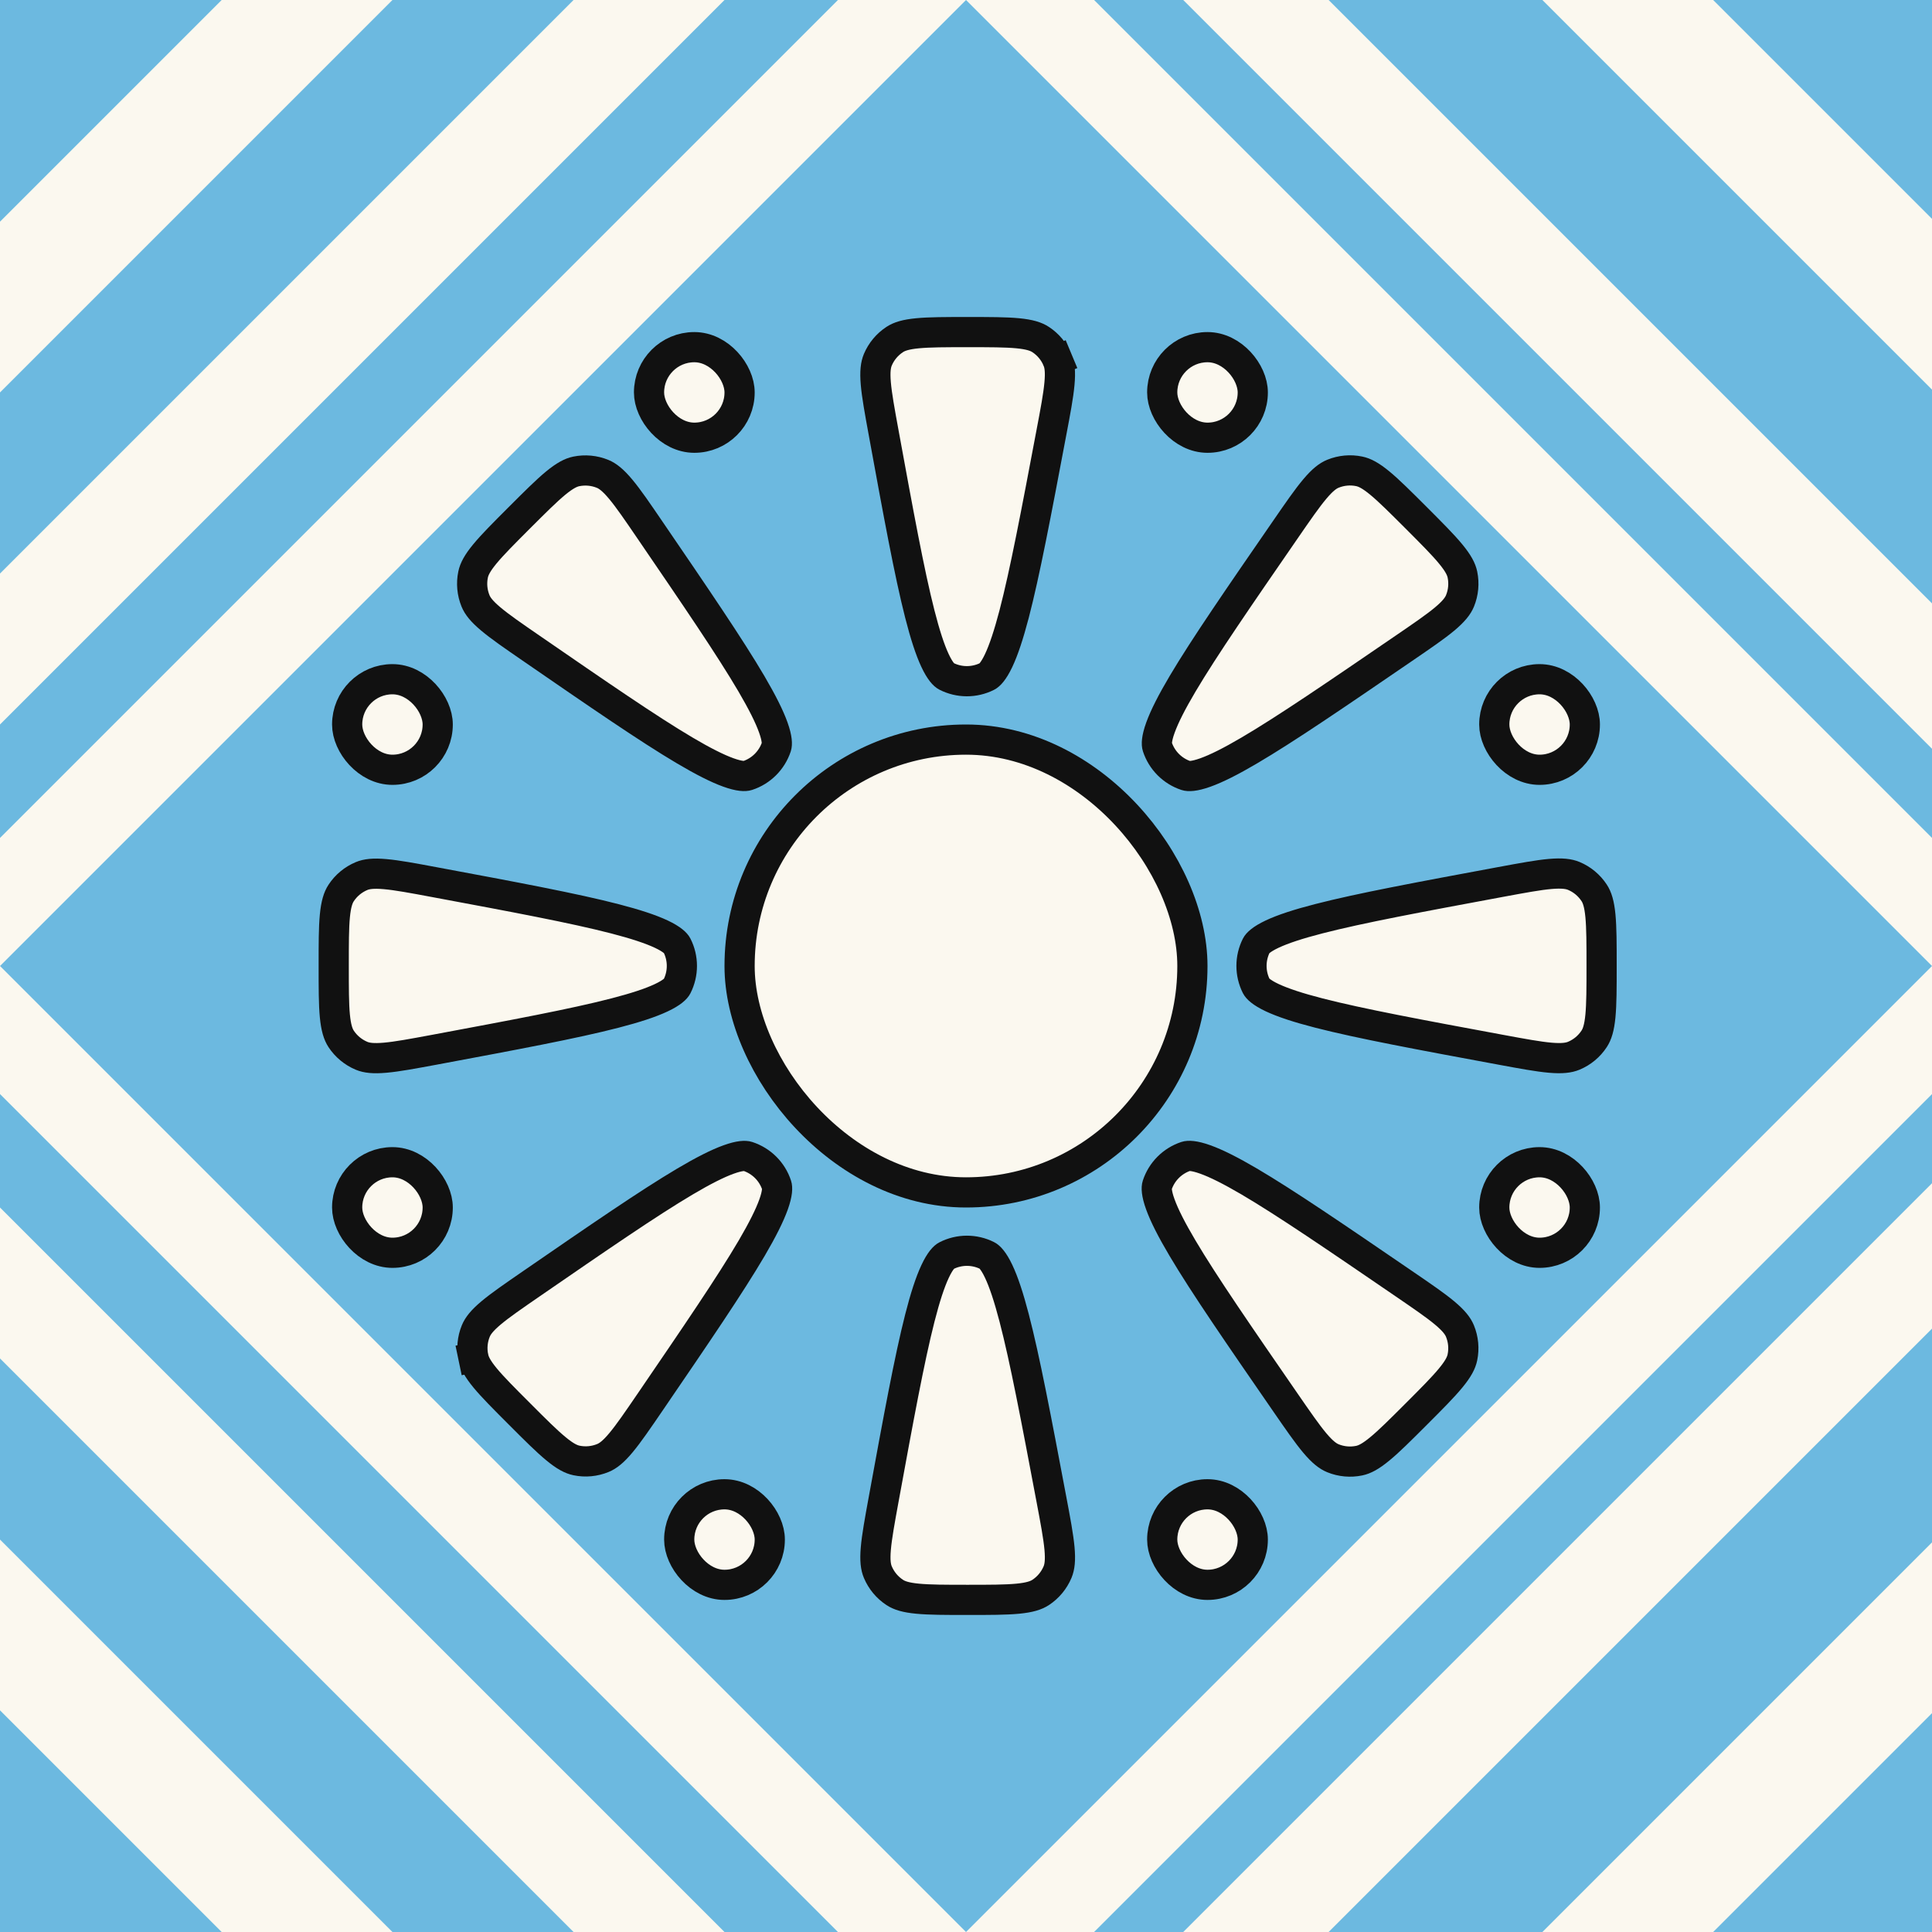 <svg width="64" height="64" viewBox="0 0 64 64" fill="none" xmlns="http://www.w3.org/2000/svg">
<rect x="0" y="0" width="64" height="64" fill="#808080" stroke="none"/>
<g clip-path="url(#clip0_400_2443)">
<rect width="64" height="64" fill="#6CB9E0"/>
<rect x="-21.828" y="32" width="76.191" height="76.191" transform="rotate(-45 -21.828 32)" fill="#6CB9E0"/>
<rect x="-21.828" y="32" width="76.191" height="76.191" transform="rotate(-45 -21.828 32)" stroke="#FBF8EF" stroke-width="4"/>
<rect width="62.941" height="62.941" transform="translate(-13 32) rotate(-45)" fill="#FBF8EF"/>
<rect width="56" height="56" transform="translate(-8 32) rotate(-45)" fill="#6CB9E0"/>
<path d="M32 24L32.791 29.048L36 25.072L34.161 29.839L38.928 28L34.952 31.209L40 32L34.952 32.791L38.928 36L34.161 34.161L36 38.928L32.791 34.952L32 40L31.209 34.952L28 38.928L29.839 34.161L25.072 36L29.048 32.791L24 32L29.048 31.209L25.072 28L29.839 29.839L28 25.072L31.209 29.048L32 24Z" fill="#6CB9E0"/>
<rect x="-2.121" y="32" width="48.255" height="48.255" transform="rotate(-45 -2.121 32)" fill="#6CB9E0"/>
<rect x="-2.121" y="32" width="48.255" height="48.255" transform="rotate(-45 -2.121 32)" stroke="#FBF8EF" stroke-width="3"/>
<path d="M32.93 24L33.721 29.048L36.93 25.072L35.09 29.839L39.858 28L35.881 31.209L40.93 32L35.881 32.791L39.858 36L35.09 34.161L36.93 38.928L33.721 34.952L32.93 40L32.139 34.952L28.93 38.928L30.769 34.161L26.002 36L29.978 32.791L24.93 32L29.978 31.209L26.002 28L30.769 29.839L28.93 25.072L32.139 29.048L32.93 24Z" fill="#6CB9E0"/>
<path d="M49.712 29.216C50.441 29.081 50.953 28.986 51.352 28.951C51.745 28.917 51.969 28.947 52.136 29.017C52.411 29.132 52.644 29.327 52.808 29.576C52.908 29.727 52.978 29.942 53.016 30.335C53.054 30.733 53.055 31.254 53.055 31.995C53.055 32.736 53.054 33.256 53.016 33.654C52.978 34.047 52.908 34.262 52.808 34.413C52.645 34.662 52.411 34.857 52.136 34.972C51.969 35.042 51.746 35.072 51.352 35.038C50.953 35.003 50.442 34.909 49.714 34.774C47.037 34.278 45.057 33.91 43.688 33.558C43.003 33.382 42.497 33.215 42.143 33.049C41.775 32.876 41.653 32.74 41.618 32.672C41.404 32.247 41.404 31.746 41.618 31.32C41.652 31.253 41.774 31.117 42.143 30.943C42.496 30.777 43.003 30.61 43.688 30.434C45.057 30.081 47.037 29.713 49.712 29.216Z" fill="#FBF8EF" stroke="#111111"/>
<path d="M14.395 29.223C17.05 29.718 19.013 30.085 20.371 30.437C21.051 30.613 21.553 30.779 21.905 30.944C22.27 31.116 22.392 31.252 22.426 31.319C22.643 31.746 22.642 32.25 22.426 32.677C22.392 32.744 22.27 32.88 21.904 33.052C21.553 33.218 21.051 33.383 20.371 33.559C19.013 33.911 17.049 34.277 14.395 34.773C13.668 34.908 13.157 35.003 12.759 35.038C12.366 35.073 12.143 35.044 11.976 34.974C11.7 34.858 11.464 34.663 11.3 34.413C11.201 34.261 11.131 34.047 11.093 33.655C11.055 33.257 11.055 32.737 11.055 31.998C11.055 31.258 11.055 30.739 11.093 30.341C11.131 29.948 11.201 29.734 11.3 29.583C11.464 29.332 11.7 29.137 11.976 29.021C12.143 28.951 12.366 28.922 12.759 28.957C13.158 28.992 13.668 29.087 14.395 29.223Z" fill="#FBF8EF" stroke="#111111"/>
<path d="M29.272 14.334C29.139 13.607 29.046 13.098 29.012 12.7C28.979 12.308 29.009 12.085 29.079 11.918C29.195 11.643 29.39 11.41 29.64 11.246C29.791 11.147 30.005 11.077 30.396 11.04C30.794 11.002 31.312 11.001 32.05 11.001C32.793 11.001 33.314 11.002 33.713 11.04C34.107 11.078 34.322 11.148 34.473 11.248C34.723 11.412 34.918 11.648 35.033 11.924L35.495 11.731L35.033 11.924C35.103 12.091 35.133 12.315 35.096 12.709C35.06 13.109 34.964 13.621 34.825 14.35C34.322 17.014 33.949 18.984 33.593 20.347C33.414 21.028 33.247 21.532 33.08 21.884C32.906 22.251 32.77 22.372 32.702 22.406C32.276 22.62 31.773 22.619 31.348 22.402C31.28 22.368 31.145 22.245 30.973 21.878C30.808 21.525 30.643 21.02 30.469 20.337C30.121 18.973 29.76 17 29.272 14.334Z" fill="#FBF8EF" stroke="#111111"/>
<path d="M29.273 49.664C29.761 46.998 30.123 45.026 30.471 43.661C30.645 42.978 30.81 42.474 30.975 42.121C31.147 41.753 31.282 41.631 31.35 41.597C31.775 41.38 32.278 41.379 32.704 41.593C32.772 41.627 32.908 41.748 33.082 42.115C33.249 42.467 33.416 42.971 33.594 43.653C33.95 45.015 34.323 46.985 34.826 49.649C34.964 50.378 35.06 50.89 35.097 51.29C35.133 51.684 35.103 51.907 35.034 52.075C34.918 52.351 34.723 52.587 34.474 52.751C34.322 52.851 34.108 52.921 33.714 52.959C33.314 52.997 32.793 52.998 32.051 52.998C31.312 52.998 30.794 52.997 30.397 52.959C30.005 52.922 29.791 52.852 29.64 52.752C29.391 52.589 29.196 52.355 29.08 52.08C29.009 51.913 28.979 51.691 29.013 51.298C29.047 50.901 29.14 50.391 29.273 49.664Z" fill="#FBF8EF" stroke="#111111"/>
<path d="M42.583 17.54C43.002 16.932 43.297 16.505 43.555 16.199C43.809 15.897 43.988 15.761 44.156 15.693C44.431 15.581 44.734 15.553 45.026 15.614C45.203 15.65 45.404 15.752 45.708 16.003C46.016 16.257 46.383 16.624 46.907 17.147C47.431 17.672 47.799 18.04 48.054 18.35C48.306 18.655 48.408 18.856 48.445 19.034C48.505 19.327 48.477 19.63 48.364 19.906C48.295 20.074 48.157 20.253 47.854 20.507C47.546 20.764 47.116 21.058 46.503 21.477C44.259 23.012 42.599 24.147 41.381 24.862C40.772 25.22 40.296 25.459 39.929 25.59C39.546 25.727 39.363 25.717 39.291 25.693C38.839 25.544 38.485 25.188 38.337 24.735C38.313 24.663 38.304 24.48 38.443 24.098C38.576 23.731 38.817 23.256 39.177 22.648C39.897 21.434 41.039 19.778 42.583 17.54Z" fill="#FBF8EF" stroke="#111111"/>
<path d="M17.608 42.522C19.834 40.989 21.482 39.855 22.69 39.14C23.295 38.782 23.767 38.543 24.133 38.411C24.513 38.273 24.695 38.282 24.767 38.306C25.222 38.454 25.579 38.809 25.728 39.263C25.752 39.335 25.762 39.517 25.626 39.898C25.495 40.264 25.258 40.737 24.903 41.344C24.192 42.555 23.065 44.207 21.541 46.439C21.123 47.051 20.829 47.481 20.573 47.788C20.32 48.092 20.141 48.229 19.973 48.298C19.696 48.412 19.391 48.441 19.098 48.38C18.92 48.343 18.719 48.242 18.415 47.99C18.105 47.735 17.737 47.368 17.213 46.843C16.691 46.321 16.325 45.954 16.07 45.646C15.82 45.343 15.718 45.142 15.681 44.965L15.192 45.067L15.681 44.965C15.62 44.672 15.648 44.368 15.761 44.092C15.83 43.924 15.966 43.745 16.267 43.492C16.573 43.235 17 42.941 17.608 42.522Z" fill="#FBF8EF" stroke="#111111"/>
<path d="M17.598 21.474C16.99 21.056 16.563 20.761 16.258 20.504C15.956 20.251 15.82 20.072 15.752 19.905C15.639 19.628 15.611 19.324 15.672 19.032C15.709 18.854 15.81 18.654 16.061 18.35C16.315 18.042 16.681 17.675 17.203 17.153C17.728 16.629 18.096 16.261 18.405 16.006C18.71 15.755 18.911 15.653 19.089 15.616C19.382 15.556 19.687 15.584 19.964 15.698C20.131 15.767 20.31 15.905 20.563 16.208C20.82 16.516 21.113 16.945 21.531 17.558C23.056 19.791 24.183 21.443 24.894 22.654C25.249 23.261 25.487 23.734 25.617 24.1C25.753 24.481 25.743 24.663 25.72 24.735C25.57 25.189 25.213 25.545 24.759 25.692C24.686 25.716 24.504 25.725 24.124 25.587C23.759 25.455 23.286 25.216 22.681 24.858C21.472 24.143 19.825 23.008 17.598 21.474Z" fill="#FBF8EF" stroke="#111111"/>
<path d="M42.582 46.46C41.037 44.221 39.894 42.565 39.174 41.35C38.813 40.742 38.572 40.267 38.439 39.9C38.3 39.518 38.309 39.335 38.333 39.263C38.481 38.81 38.835 38.455 39.287 38.305C39.359 38.281 39.541 38.271 39.924 38.408C40.292 38.539 40.768 38.779 41.378 39.136C42.596 39.852 44.257 40.987 46.502 42.522C47.115 42.941 47.545 43.235 47.853 43.492C48.157 43.746 48.294 43.925 48.363 44.093C48.476 44.369 48.505 44.672 48.444 44.965C48.408 45.143 48.306 45.344 48.054 45.649C47.799 45.959 47.431 46.328 46.906 46.853C46.383 47.376 46.016 47.742 45.707 47.996C45.403 48.247 45.203 48.349 45.025 48.386C44.734 48.446 44.431 48.419 44.156 48.307C43.987 48.238 43.808 48.102 43.554 47.801C43.297 47.495 43.002 47.068 42.582 46.46Z" fill="#FBF8EF" stroke="#111111"/>
<rect x="24.5" y="24.5" width="15" height="15" rx="7.5" fill="#FBF8EF" stroke="#111111"/>
<rect x="49.5" y="22.5" width="3" height="3" rx="1.5" fill="#FBF8EF" stroke="#111111"/>
<rect x="49.5" y="38.5" width="3" height="3" rx="1.5" fill="#FBF8EF" stroke="#111111"/>
<rect x="38.5" y="49.5" width="3" height="3" rx="1.5" fill="#FBF8EF" stroke="#111111"/>
<rect x="22.5" y="49.5" width="3" height="3" rx="1.5" fill="#FBF8EF" stroke="#111111"/>
<rect x="11.5" y="38.5" width="3" height="3" rx="1.5" fill="#FBF8EF" stroke="#111111"/>
<rect x="11.5" y="22.5" width="3" height="3" rx="1.5" fill="#FBF8EF" stroke="#111111"/>
<rect x="21.5" y="11.5" width="3" height="3" rx="1.5" fill="#FBF8EF" stroke="#111111"/>
<rect x="38.5" y="11.5" width="3" height="3" rx="1.5" fill="#FBF8EF" stroke="#111111"/>
</g>
<defs>
<clipPath id="clip0_400_2443">
<rect width="64" height="64" fill="white"/>
</clipPath>
</defs>
</svg>
